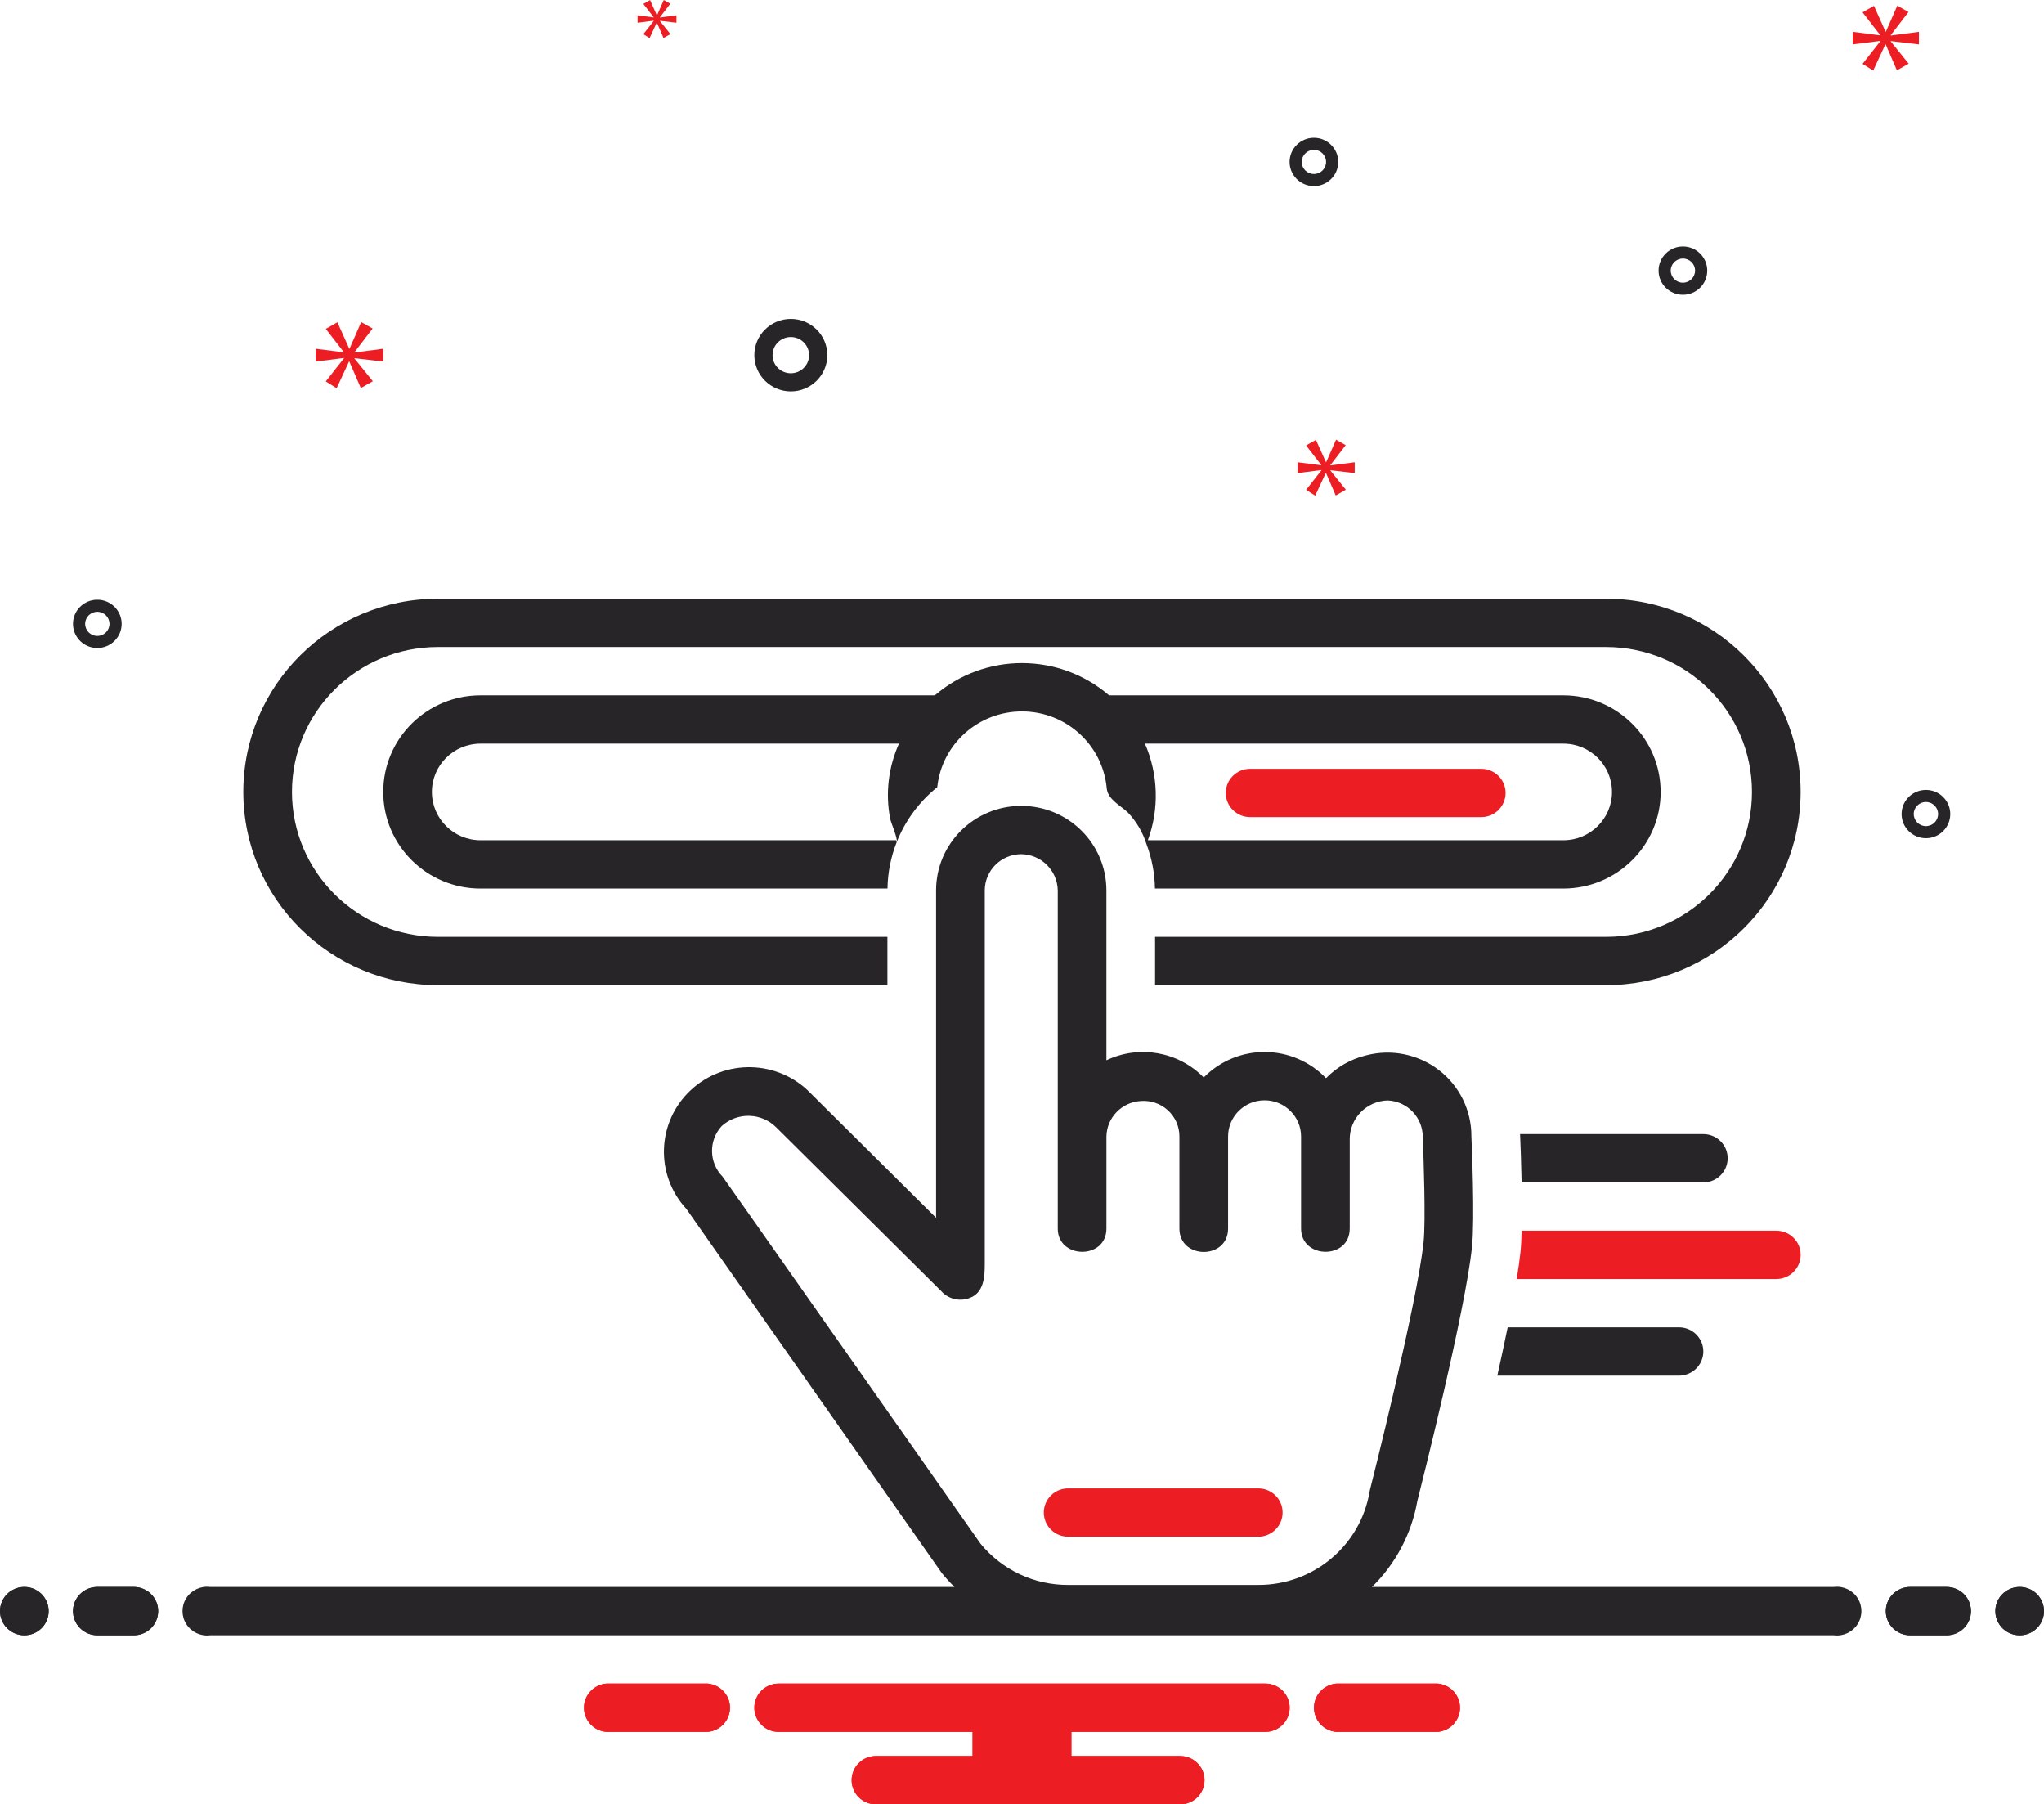 <?xml version="1.0" encoding="utf-8"?>
<svg width="101.775" height="89.823" viewBox="0 0 101.775 89.823" fill="none" xmlns="http://www.w3.org/2000/svg">
  <g>
    <g transform="translate(3.635 6.859)">
      <path d="M1.817 3.607C2.821 3.607 3.635 2.8 3.635 1.804C3.635 0.807 2.821 0 1.817 0C0.814 0 0 0.807 0 1.804C0.001 2.799 0.814 3.606 1.817 3.607C1.817 3.607 1.817 3.607 1.817 3.607ZM1.817 0.902C2.319 0.902 2.726 1.306 2.726 1.804C2.726 2.302 2.319 2.705 1.817 2.705C1.315 2.705 0.908 2.302 0.908 1.804C0.909 1.306 1.315 0.902 1.817 0.902C1.817 0.902 1.817 0.902 1.817 0.902Z" fill="#282529" transform="translate(33.924 9.018)" />
      <path d="M1.212 0C0.542 0 0 0.538 0 1.202C0 1.866 0.542 2.405 1.212 2.405C1.881 2.405 2.423 1.866 2.423 1.202C2.422 0.539 1.88 0.001 1.212 0C1.212 0 1.212 0 1.212 0ZM1.211 1.803C0.877 1.803 0.605 1.534 0.605 1.202C0.605 0.87 0.877 0.601 1.211 0.601C1.546 0.601 1.817 0.87 1.817 1.202C1.817 1.534 1.546 1.803 1.211 1.803C1.211 1.803 1.211 1.803 1.211 1.803Z" fill="#282529" transform="translate(91.049 32.464)" />
      <path d="M1.212 0C0.542 0 0 0.538 0 1.202C0 1.866 0.542 2.405 1.212 2.405C1.881 2.405 2.423 1.866 2.423 1.202C2.422 0.539 1.88 0.001 1.212 0C1.212 0 1.212 0 1.212 0ZM1.211 1.803C0.877 1.803 0.605 1.534 0.605 1.202C0.605 0.87 0.877 0.601 1.211 0.601C1.546 0.601 1.817 0.87 1.817 1.202C1.817 1.534 1.546 1.803 1.211 1.803C1.211 1.803 1.211 1.803 1.211 1.803Z" fill="#282529" transform="translate(60.576 0)" />
      <path d="M1.212 0C0.542 0 0 0.538 0 1.202C0 1.866 0.542 2.405 1.212 2.405C1.881 2.405 2.423 1.866 2.423 1.202C2.422 0.539 1.88 0.001 1.212 0C1.212 0 1.212 0 1.212 0ZM1.211 1.803C0.877 1.803 0.605 1.534 0.605 1.202C0.605 0.87 0.877 0.601 1.211 0.601C1.546 0.601 1.817 0.87 1.817 1.202C1.817 1.534 1.546 1.803 1.211 1.803C1.211 1.803 1.211 1.803 1.211 1.803Z" fill="#282529" transform="translate(78.949 5.411)" />
      <path d="M2.423 1.202C2.423 0.538 1.881 0 1.212 0C0.542 0 0 0.538 0 1.202C0 1.866 0.542 2.405 1.212 2.405C1.88 2.404 2.422 1.866 2.423 1.202C2.423 1.202 2.423 1.202 2.423 1.202ZM0.605 1.202C0.605 0.87 0.877 0.601 1.211 0.601C1.546 0.601 1.817 0.87 1.817 1.202C1.817 1.534 1.546 1.803 1.211 1.803C0.877 1.803 0.606 1.534 0.605 1.202C0.605 1.202 0.605 1.202 0.605 1.202Z" fill="#282529" transform="translate(0 22.996)" />
    </g>
    <path d="M1.934 1.495L2.835 0.32L2.266 0L1.688 1.317L1.668 1.317L1.081 0.009L0.502 0.338L1.393 1.486L1.393 1.505L0 1.326L0 1.966L1.403 1.787L1.403 1.806L0.502 2.953L1.043 3.292L1.659 1.966L1.677 1.966L2.246 3.283L2.844 2.944L1.934 1.815L1.934 1.796L3.365 1.966L3.365 1.326L1.934 1.514L1.934 1.495Z" fill="#EC1E24" fill-rule="evenodd" transform="translate(15.719 16.035)" />
    <path d="M0.808 1.04L0.289 1.701L0.6 1.896L0.955 1.132L0.966 1.132L1.293 1.891L1.637 1.696L1.113 1.045L1.113 1.035L1.937 1.132L1.937 0.764L1.113 0.872L1.113 0.861L1.632 0.185L1.305 0L0.972 0.759L0.961 0.759L0.623 0.005L0.289 0.195L0.803 0.856L0.803 0.867L0 0.764L0 1.132L0.808 1.029L0.808 1.04Z" fill="#EC1E24" fill-rule="evenodd" transform="translate(31.744 0)" />
    <path d="M3.3 1.928L3.3 1.301L1.897 1.486L1.897 1.467L2.781 0.314L2.223 0L1.656 1.291L1.636 1.291L1.061 0.009L0.493 0.332L1.367 1.458L1.367 1.477L0 1.301L0 1.928L1.376 1.753L1.376 1.772L0.493 2.897L1.023 3.23L1.628 1.928L1.645 1.928L2.203 3.22L2.79 2.888L1.897 1.781L1.897 1.762L3.3 1.928Z" fill="#EC1E24" fill-rule="evenodd" transform="translate(92.248 0.282)" />
    <path d="M1.636 1.266L2.398 0.271L1.917 0L1.428 1.114L1.412 1.114L0.915 0.008L0.425 0.286L1.179 1.258L1.179 1.273L0 1.122L0 1.663L1.187 1.512L1.187 1.528L0.425 2.499L0.882 2.785L1.404 1.663L1.42 1.663L1.901 2.778L2.406 2.491L1.636 1.536L1.636 1.52L2.847 1.663L2.847 1.122L1.636 1.281L1.636 1.266Z" fill="#EC1E24" fill-rule="evenodd" transform="translate(64.607 21.889)" />
    <path d="M0 1.202C0 0.538 0.542 0 1.212 0C1.881 0 2.423 0.538 2.423 1.202C2.423 1.866 1.881 2.405 1.212 2.405C0.542 2.405 0 1.866 0 1.202Z" fill="#282529" fill-rule="evenodd" transform="translate(0 79.002)" />
    <path d="M3.029 0C3.029 0 1.212 0 1.212 0C0.542 0 0 0.538 0 1.202C0 1.866 0.542 2.405 1.212 2.405C1.212 2.405 3.029 2.405 3.029 2.405C3.698 2.405 4.241 1.866 4.241 1.202C4.241 0.538 3.698 0 3.029 0C3.029 0 3.029 0 3.029 0Z" fill="#282529" fill-rule="evenodd" transform="translate(3.635 79.002)" />
    <path d="M3.029 0C3.029 0 1.212 0 1.212 0C0.542 0 0 0.538 0 1.202C0 1.866 0.542 2.405 1.212 2.405C1.212 2.405 3.029 2.405 3.029 2.405C3.698 2.405 4.241 1.866 4.241 1.202C4.241 0.538 3.698 0 3.029 0C3.029 0 3.029 0 3.029 0Z" fill="#282529" fill-rule="evenodd" transform="translate(93.898 79.002)" />
    <path d="M0 1.202C0 0.538 0.542 0 1.212 0C1.881 0 2.423 0.538 2.423 1.202C2.423 1.866 1.881 2.405 1.212 2.405C0.542 2.405 0 1.866 0 1.202Z" fill="#282529" fill-rule="evenodd" transform="translate(99.352 79.002)" />
    <path d="M6.151 0C6.151 0 1.118 0 1.118 0C0.487 0.05 0 0.574 0 1.202C0 1.831 0.487 2.355 1.118 2.405C1.118 2.405 6.151 2.405 6.151 2.405C6.783 2.355 7.27 1.831 7.27 1.202C7.27 0.574 6.783 0.05 6.151 0C6.151 0 6.151 0 6.151 0Z" fill="#EC1E24" fill-rule="evenodd" transform="translate(65.426 83.812)" />
    <path d="M6.151 0C6.151 0 1.118 0 1.118 0C0.487 0.05 0 0.574 0 1.202C0 1.831 0.487 2.355 1.118 2.405C1.118 2.405 6.151 2.405 6.151 2.405C6.783 2.355 7.27 1.831 7.27 1.202C7.27 0.574 6.783 0.05 6.151 0C6.151 0 6.151 0 6.151 0Z" fill="#EC1E24" fill-rule="evenodd" transform="translate(29.078 83.812)" />
    <path d="M25.444 0C25.444 0 1.212 0 1.212 0C0.542 0 0 0.538 0 1.202C0 1.866 0.542 2.405 1.212 2.405C1.212 2.405 10.868 2.405 10.868 2.405L10.868 3.607C10.868 3.607 6.058 3.607 6.058 3.607C5.389 3.607 4.846 4.145 4.846 4.81C4.846 5.474 5.389 6.012 6.058 6.012C6.058 6.012 21.203 6.012 21.203 6.012C21.872 6.012 22.415 5.474 22.415 4.81C22.415 4.145 21.872 3.607 21.203 3.607C21.203 3.607 15.787 3.607 15.787 3.607L15.787 2.405C15.787 2.405 25.444 2.405 25.444 2.405C26.113 2.405 26.655 1.866 26.655 1.202C26.655 0.538 26.113 0 25.444 0C25.444 0 25.444 0 25.444 0Z" fill="#EC1E24" fill-rule="evenodd" transform="translate(37.559 83.812)" />
    <path d="M0 1.202C0 0.538 0.542 0 1.212 0C1.881 0 2.423 0.538 2.423 1.202C2.423 1.866 1.881 2.405 1.212 2.405C0.542 2.405 0 1.866 0 1.202Z" fill="#282529" fill-rule="evenodd" transform="translate(0 79.002)" />
    <path d="M3.029 0C3.029 0 1.212 0 1.212 0C0.542 0 0 0.538 0 1.202C0 1.866 0.542 2.405 1.212 2.405C1.212 2.405 3.029 2.405 3.029 2.405C3.698 2.405 4.241 1.866 4.241 1.202C4.241 0.538 3.698 0 3.029 0C3.029 0 3.029 0 3.029 0Z" fill="#282529" fill-rule="evenodd" transform="translate(3.635 79.002)" />
    <path d="M3.029 0C3.029 0 1.212 0 1.212 0C0.542 0 0 0.538 0 1.202C0 1.866 0.542 2.405 1.212 2.405C1.212 2.405 3.029 2.405 3.029 2.405C3.698 2.405 4.241 1.866 4.241 1.202C4.241 0.538 3.698 0 3.029 0C3.029 0 3.029 0 3.029 0Z" fill="#282529" fill-rule="evenodd" transform="translate(93.898 79.002)" />
    <path d="M0 1.202C0 0.538 0.542 0 1.212 0C1.881 0 2.423 0.538 2.423 1.202C2.423 1.866 1.881 2.405 1.212 2.405C0.542 2.405 0 1.866 0 1.202Z" fill="#282529" fill-rule="evenodd" transform="translate(99.352 79.002)" />
    <path d="M6.151 0C6.151 0 1.118 0 1.118 0C0.487 0.05 0 0.574 0 1.202C0 1.831 0.487 2.355 1.118 2.405C1.118 2.405 6.151 2.405 6.151 2.405C6.783 2.355 7.27 1.831 7.27 1.202C7.27 0.574 6.783 0.05 6.151 0C6.151 0 6.151 0 6.151 0Z" fill="#EC1E24" fill-rule="evenodd" transform="translate(65.426 83.812)" />
    <path d="M6.151 0C6.151 0 1.118 0 1.118 0C0.487 0.05 0 0.574 0 1.202C0 1.831 0.487 2.355 1.118 2.405C1.118 2.405 6.151 2.405 6.151 2.405C6.783 2.355 7.27 1.831 7.27 1.202C7.27 0.574 6.783 0.05 6.151 0C6.151 0 6.151 0 6.151 0Z" fill="#EC1E24" fill-rule="evenodd" transform="translate(29.078 83.812)" />
    <path d="M25.444 0C25.444 0 1.212 0 1.212 0C0.542 0 0 0.538 0 1.202C0 1.866 0.542 2.405 1.212 2.405C1.212 2.405 10.868 2.405 10.868 2.405L10.868 3.607C10.868 3.607 6.058 3.607 6.058 3.607C5.389 3.607 4.846 4.145 4.846 4.81C4.846 5.474 5.389 6.012 6.058 6.012C6.058 6.012 21.203 6.012 21.203 6.012C21.872 6.012 22.415 5.474 22.415 4.81C22.415 4.145 21.872 3.607 21.203 3.607C21.203 3.607 15.787 3.607 15.787 3.607L15.787 2.405C15.787 2.405 25.444 2.405 25.444 2.405C26.113 2.405 26.655 1.866 26.655 1.202C26.655 0.538 26.113 0 25.444 0C25.444 0 25.444 0 25.444 0Z" fill="#EC1E24" fill-rule="evenodd" transform="translate(37.559 83.812)" />
    <path d="M1.212 2.405C1.212 2.405 10.679 2.405 10.679 2.405C11.348 2.405 11.89 1.866 11.89 1.202C11.89 0.538 11.348 0 10.679 0C10.679 0 1.212 0 1.212 0C0.542 0 0 0.538 0 1.202C0 1.866 0.542 2.405 1.212 2.405C1.212 2.405 1.212 2.405 1.212 2.405Z" fill="#EC1E24" fill-rule="evenodd" transform="translate(51.973 74.094)" />
    <path d="M12.722 0C12.722 0 1.212 0 1.212 0C0.542 0 0 0.538 0 1.202C0 1.866 0.542 2.405 1.212 2.405C1.212 2.405 12.722 2.405 12.722 2.405C13.391 2.405 13.933 1.866 13.933 1.202C13.933 0.538 13.391 0 12.722 0C12.722 0 12.722 0 12.722 0Z" fill="#EC1E24" fill-rule="evenodd" transform="translate(61.033 38.272)" />
    <path d="M9.693 19.238L32.071 19.238L32.071 16.833C32.071 16.833 9.693 16.833 9.693 16.833C5.678 16.833 2.423 13.603 2.423 9.619C2.423 5.635 5.678 2.405 9.693 2.405C9.693 2.405 67.849 2.405 67.849 2.405C71.864 2.405 75.119 5.635 75.119 9.619C75.119 13.603 71.864 16.833 67.849 16.833C67.849 16.833 45.398 16.833 45.398 16.833L45.398 19.238C45.398 19.238 67.849 19.238 67.849 19.238C73.203 19.238 77.542 14.931 77.542 9.619C77.542 4.307 73.203 0 67.849 0C67.849 0 9.693 0 9.693 0C4.34 0 0 4.307 0 9.619C0 14.931 4.34 19.238 9.693 19.238C9.693 19.238 9.693 19.238 9.693 19.238Z" fill="#282529" fill-rule="evenodd" transform="translate(12.115 29.805)" />
    <path d="M0.515 0C0.356 0.778 0.181 1.593 0 2.405C0 2.405 9.045 2.405 9.045 2.405C9.715 2.405 10.257 1.866 10.257 1.202C10.257 0.538 9.715 0 9.045 0C9.045 0 0.515 0 0.515 0Z" fill="#282529" fill-rule="evenodd" transform="translate(74.555 66.077)" />
    <path d="M14.139 1.202C14.139 0.538 13.596 6.10352e-05 12.927 0C12.927 0 0.247 0 0.247 0C0.236 0.402 0.218 0.764 0.188 1.051C0.148 1.437 0.083 1.896 0 2.405C0 2.405 12.927 2.405 12.927 2.405C13.596 2.405 14.139 1.866 14.139 1.202C14.139 1.202 14.139 1.202 14.139 1.202Z" fill="#EC1E24" fill-rule="evenodd" transform="translate(75.52 61.267)" />
    <path d="M9.127 2.405C9.796 2.405 10.338 1.866 10.338 1.202C10.338 0.538 9.796 0 9.127 0C9.127 0 0 0 0 0C0 0.016 0.003 0.031 0.003 0.046C0.022 0.477 0.058 1.393 0.078 2.405C0.078 2.405 9.127 2.405 9.127 2.405Z" fill="#282529" fill-rule="evenodd" transform="translate(75.686 56.458)" />
    <path d="M63.605 6.413C63.602 3.759 61.435 1.607 58.76 1.604C58.76 1.604 36.141 1.604 36.141 1.604C33.65 -0.535 29.955 -0.535 27.465 1.604C27.465 1.604 4.846 1.604 4.846 1.604C2.17 1.604 0 3.757 0 6.413C0 9.07 2.17 11.223 4.846 11.223C4.846 11.223 25.108 11.223 25.108 11.223C25.119 10.433 25.274 9.652 25.565 8.916C25.553 8.884 25.544 8.851 25.532 8.818C25.532 8.818 4.846 8.818 4.846 8.818C3.508 8.818 2.423 7.742 2.423 6.414C2.423 5.085 3.508 4.009 4.846 4.009C4.846 4.009 25.68 4.008 25.68 4.008C25.152 5.176 24.998 6.477 25.239 7.734C25.279 7.959 25.634 8.741 25.565 8.916C25.988 7.845 26.684 6.9 27.585 6.176C27.812 4.022 29.648 2.391 31.83 2.405C34.012 2.419 35.826 4.075 36.024 6.231C36.074 6.782 36.71 7.089 37.068 7.428C37.497 7.876 37.816 8.416 38.001 9.005C38.27 9.715 38.414 10.465 38.425 11.223C38.425 11.223 58.76 11.223 58.76 11.223C61.435 11.22 63.603 9.069 63.606 6.414C63.606 6.414 63.605 6.413 63.605 6.413ZM38.072 8.818C38.645 7.255 38.592 5.534 37.926 4.008C37.926 4.008 37.926 4.009 37.926 4.009C37.926 4.009 58.76 4.009 58.76 4.009C60.098 4.009 61.183 5.086 61.183 6.414C61.183 7.742 60.098 8.818 58.76 8.818C58.76 8.818 38.072 8.818 38.072 8.818Z" fill="#282529" transform="translate(19.082 33.011)" />
    <path d="M82.215 38.884C82.215 38.884 59.227 38.884 59.227 38.884C60.41 37.723 61.199 36.225 61.485 34.599C61.685 33.811 63.884 25.106 64.205 21.956C64.35 20.573 64.193 16.827 64.175 16.455C64.183 15.163 63.584 13.942 62.556 13.151C61.527 12.36 60.185 12.09 58.928 12.421C58.169 12.605 57.479 12.998 56.938 13.556C56.147 12.73 55.05 12.259 53.901 12.252C52.752 12.245 51.649 12.703 50.848 13.521C49.586 12.231 47.635 11.886 46.002 12.664C46.002 12.664 46.002 4.208 46.002 4.208C46.002 1.884 44.103 0 41.761 0C39.419 0 37.521 1.884 37.521 4.208C37.521 4.208 37.521 20.507 37.521 20.507C37.521 20.507 31.276 14.308 31.276 14.308C29.668 12.64 27.005 12.568 25.309 14.148C23.612 15.728 23.515 18.369 25.091 20.068C25.091 20.068 37.769 38.139 37.769 38.139C37.787 38.16 37.803 38.183 37.818 38.206C38.011 38.443 38.217 38.669 38.436 38.884C38.436 38.884 1.38 38.884 1.38 38.884C0.91 38.823 0.446 39.038 0.191 39.435C-0.064 39.832 -0.064 40.34 0.191 40.737C0.446 41.135 0.91 41.35 1.38 41.289C1.38 41.289 82.215 41.289 82.215 41.289C82.686 41.35 83.15 41.135 83.404 40.737C83.659 40.34 83.659 39.832 83.404 39.435C83.15 39.038 82.686 38.823 82.215 38.884C82.215 38.884 82.215 38.884 82.215 38.884ZM26.891 18.457C26.207 17.761 26.188 16.656 26.848 15.938C27.625 15.235 28.821 15.264 29.562 16.004C29.562 16.004 37.88 24.258 37.88 24.258C38.283 24.618 38.871 24.686 39.347 24.427C39.915 24.111 39.945 23.382 39.945 22.803C39.945 22.803 39.945 4.208 39.945 4.208C39.948 3.214 40.76 2.408 41.762 2.405C42.759 2.421 43.563 3.219 43.58 4.208C43.58 4.208 43.58 21.044 43.58 21.044C43.58 22.569 46.003 22.601 46.003 21.042C46.003 21.042 46.003 16.46 46.003 16.46C46.019 15.518 46.764 14.747 47.712 14.692C48.209 14.652 48.7 14.82 49.066 15.156C49.432 15.492 49.639 15.965 49.637 16.46C49.637 16.46 49.637 21.044 49.637 21.044C49.637 22.588 52.06 22.599 52.06 21.044C52.06 21.044 52.06 16.46 52.06 16.46C52.06 15.464 52.874 14.657 53.878 14.657C54.881 14.657 55.695 15.464 55.695 16.46C55.695 16.46 55.695 21.044 55.695 21.044C55.695 22.566 58.118 22.601 58.118 21.042C58.118 21.042 58.118 16.611 58.118 16.611C58.108 15.561 58.945 14.696 60.002 14.663C60.994 14.704 61.771 15.524 61.753 16.509C61.801 17.609 61.904 20.687 61.795 21.709C61.48 24.769 59.148 33.961 59.124 34.051C59.124 34.051 59.106 34.142 59.106 34.142C58.652 36.827 56.306 38.791 53.563 38.783C53.563 38.783 44.095 38.783 44.095 38.783C42.402 38.789 40.798 38.032 39.733 36.727C39.733 36.727 26.94 18.506 26.891 18.457C26.891 18.457 26.891 18.457 26.891 18.457Z" fill="#282529" transform="translate(9.088 40.118)" />
  </g>
</svg>